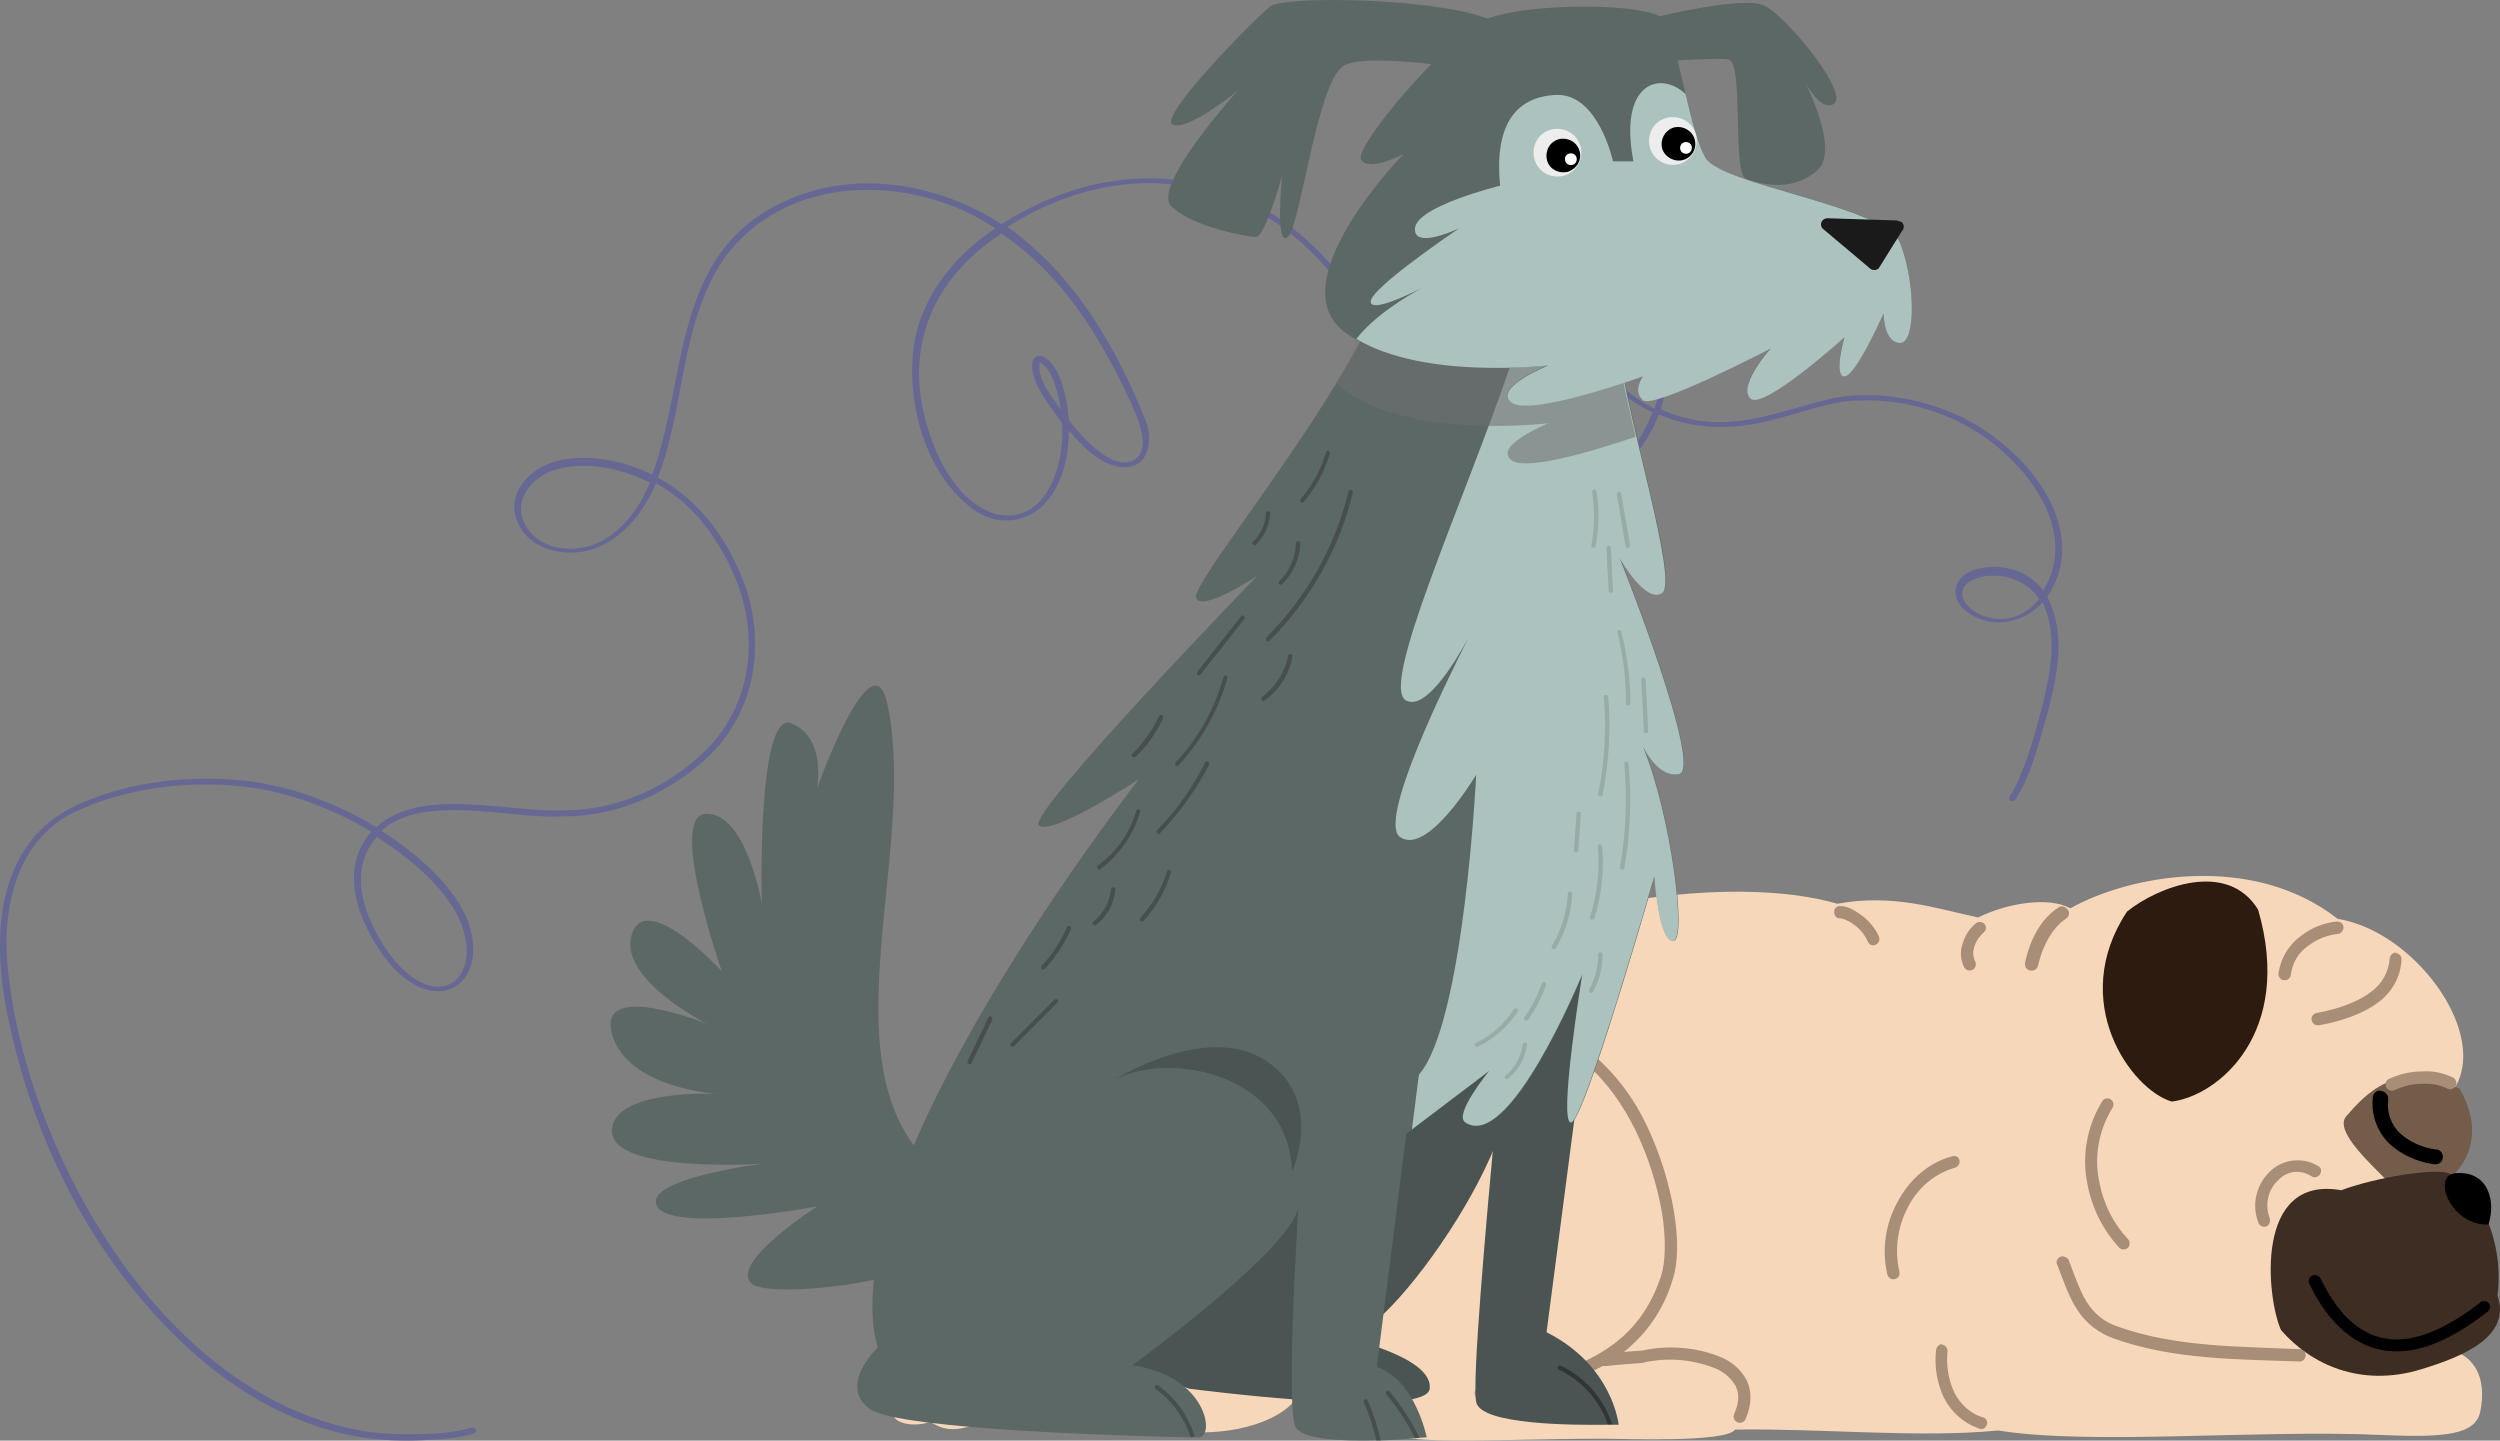 <svg xmlns="http://www.w3.org/2000/svg" xmlns:xlink="http://www.w3.org/1999/xlink" viewBox="0 0 1043.82 601.49">
  <rect x="0" y="0" width="1043.82" height="601.49" fill="#808080" stroke="none"/>
  <defs>
    <path id="a" fill="#5c6866" d="M683.81 186.33c-.18 1.45.18 2.72.91 3.99-.18-1.45-.54-2.72-.91-3.99"/>
  </defs>
  <path fill="#666793" d="M28.69 337.83c-30.65 16.96-31.21 53.56-26.54 80.7 9.49 51.76 32.88 102.15 72.22 140.41 20.15 19.61 45.82 36.08 75.94 41.04 8.83 1.44 17.82 1.78 26.65 1.33 6.95-.3 14.04-.76 20.68-2.79h.15c.79-.15 1.1-.94.8-1.57-.15-.79-.94-1.1-1.57-.8-5.68 1.41-11.52 2.34-17.36 2.48-8.37.45-16.72.28-25.08-.69C65.01 584.79 7.54 473.28 2.83 398.65c-1.05-21.62 4.69-48.11 28.22-59.56 21.79-10.2 47.04-13.29 70.54-10.71 19.4 2.26 37.52 9.4 53.43 18.9-14.24 16.37-4.83 38.47 6.02 53.02 20.6 26.55 45.09 10.67 33.64-17.58-7.22-15.01-21.08-26.4-35.41-35.9 17.7-15.73 53.33-4.76 75.73-5.97 21.14.21 41.82-8.57 57.16-21.78 24.81-20.44 28.2-53.41 17.07-79.31-6.74-16.11-17.91-31.43-34.6-40.31 11.58-29.63 8.99-62.92 27.19-90.8 25.96-37 79.59-36.25 113.76-13.29-18.33 12.11-31.93 30.36-34.2 50.55-2.74 23.18 5.23 52.86 25.71 67.26 9.6 6.8 22.7 5.11 30.14-4.03 6.97-8.5 9.04-19.38 9.06-29.47 5.34 6.32 11.48 13.12 20.47 15.19 13.09 2.24 14.85-11.17 11.56-19.22-11.91-30-29.35-60.65-57.69-80.91C475.29 60.32 531.88 77.02 563 124.1c14.46 22.28 19.76 49.58 39.74 68.87 10.86 10.59 26.13 19.62 43.34 17.77 21.78-2.63 39.8-19.31 46.47-37.75 14.65 6.51 32.01 6.7 47.95 2.16 9.94-2.34 19.57-6.1 29.68-7.5 18.31-2 36.75 1.98 52.66 11.17 22.68 13.15 45.8 42.55 30.28 67.75-4.09-5.37-10.39-9.02-17.17-9.66-7.25-.96-18.14 1.06-19.42 8.94-.81 8.04 8.17 13.12 16.06 13.92 7.57.65 15.15-2.48 20.22-8.32 6.27 13.11 3.56 28.25.22 42.12-3.19 12.14-6.37 24.44-12.07 35.94-.63 1.1-1.27 2.21-1.9 3.15-.95 1.42 1.57 2.69 2.52 1.11 6.97-11.19 9.68-23.96 13.34-36.09 4.14-15.93 7.81-33.58-.2-48.43 20.1-29.77-11.67-66.13-41.3-77.56-14.81-5.87-32.01-8.6-48.41-5.32-26.2 6.24-45.32 16.13-71.62 4.56 3.34-10.4 3.84-22.23-2.44-31.39-3.93-6.01-11.8-11.23-20.17-9.36-8.68 2.19-9.49 11.65-6.67 17.65 4.71 10.74 14.78 18.97 25.82 24.35-6.04 16.39-19.15 28.98-35.58 34.61-32.52 10.01-56.9-18.75-68.2-41.49-4.56-9.16-8.32-18.8-12.86-28.11-5.03-10.1-11.31-19.58-18.86-28.12-34.77-39.04-88.06-46.27-136.26-15.47-21.42-14.09-50.27-21.26-77.26-14.38-62.04 17.51-52.39 75.12-68.59 118.93-11.03-5.23-24.27-8.58-37.22-6.24-13.73 2.33-24.49 14.46-18.84 26.46 5.02 11.69 21.89 15.52 34.37 9.7 11.52-5.33 18.81-15.89 23.25-26.29 15.44 8.4 25.65 22.62 32.24 37.46 11.45 25.43 8.7 57.76-15.81 78.05-14.55 12.59-33.8 20.89-53.68 21.01-24.29 1.36-60.08-10.4-79.52 7.06-17.17-10.3-36.87-17.92-58.01-19.7-23.5-1.95-49.07 1.3-70.39 12.13m206.81-142.57c12.46-2.34 25.08 1.01 35.8 6.24-3.81 9.61-10.3 19.22-20.41 24.56-9.16 4.86-21.78 4.05-28.54-2.75-10.7-10.91-2.3-25.41 13.16-28.04m593.64 45.29c8.99-1.08 17.98 2.73 22.22 9.67-17.41 21.41-47.94-5.17-22.22-9.67M687.91 140.8c6.45 8.69 6.1 19.89 2.92 29.82-10.08-5.08-19.37-12.82-23.93-22.62-2.2-4.89-2.34-12.63 4.61-14.51 6.78-1.4 12.93 2.72 16.39 7.29m-253.68 10.43c5.99 3.65 7.54 13.74 8.79 20.05-3.62-5.53-10.53-13.28-8.79-20.05m-48.48 21.5c-6.87-29.36 4.08-56.78 32.36-75.17 24.72 16.47 39.97 41.27 52.05 66.23 2.82 6.16 6.12 12.47 6.9 19.27.92 10.26-7.45 12.61-15.63 7.21-6.3-3.96-10.71-9.34-15.11-14.71-.31-4.11-.93-8.2-2.02-12.16-5.15-21.63-20.93-18.19-9 1.55 1.73 3 3.77 5.69 5.81 8.53.79 1.42 2.51 2.53 2.36 4.26 1.07 14.52-5.63 41.63-27.54 37-17.65-5.4-26.59-26.72-30.19-42.04M163.55 399.61c-9.75-13.12-18.85-33.02-7.77-48.29.47-.63 1.1-1.26 1.58-1.89 13.38 8.7 26.3 19.15 33.68 32.73 12.24 24.96-7.05 43.05-27.49 17.44"/>
  <path fill="#f7d7ba" d="M445.78 563.12c-4.77 0-20.41.95-25.56 1.53-35.48 4.39-37.57 16.59-47.11 26.7 2.1 3.81 10.3 4.2 15.26 2.29 7.82 5.15 13.73 2.67 20.79.76 6.87 2.86 14.69 2.48 21.36-.76 8.39 4.58 18.5 5.72 27.66 3.05 7.25 2.1 16.02 4.2 28.99 0 19.07 3.81 43.3-.38 53.21-11.63 9.16 9.35 20.98 11.25 37.96 7.25-8.01 12.97 37.57 8.39 91.36 8.39 8.01 0 51.12 1.72 54.74-3.81 36.24-.57 76.48 3.62 109.86.38 38.91 6.29 109.86-.57 160.79 1.91 25.75 1.14 38.34-.19 40.44-9.54 2.86-13.54-1.14-27.47-22.32-27.47-41.77-10.49-5.72-72.29 12.59-109.48 12.02-23.46-18.5-64.09-49.78-69.04-35.48-27.85-86.97-18.31-111.58-4.39-8.96-4.96-26.13-2.29-38.53 3.81-16.4-3.43-35.29-10.11-58.75-5.72-44.44-12.97-125.5.38-172.99 25.94-43.11 23.46-62.18 75.34-69.04 133.51-12.4 24.6-61.99 26.32-79.34 26.32Z"/>
  <path fill="#2c1b0e" d="M942.83 379.83c14.88 51.31-16.4 77.63-36.05 80.11-16.98-4.96-43.49-41.77-18.69-79.34 12.78-10.3 41.96-21.74 54.74-.76"/>
  <path fill="#a88e76" d="M860.81 524.59c-1.34.19-2.29 1.53-2.1 2.86 0 .19 0 .38.19.38 2.67 7.06 4.77 13.35 8.2 18.69 3.62 5.91 9.16 10.11 15.64 12.4 24.6 8.77 51.12 8.58 77.06 9.54 1.34.19 2.67-.76 2.86-2.29.19-1.34-.76-2.67-2.29-2.86h-.38c-26.13-1.14-51.88-.95-75.53-9.35-5.53-1.72-10.11-5.34-13.16-10.3-2.86-4.58-4.96-10.68-7.63-17.74-.57-.76-1.72-1.53-2.86-1.34m-228.68-95.54c-1.34.19-2.48 1.53-2.29 2.86s1.53 2.48 2.86 2.29c11.06-.95 20.79 2.86 29.37 9.92 8.39 7.06 15.64 17.17 20.98 28.23 5.15 10.68 8.77 22.12 10.87 33.95 1.72 10.87 1.53 20.6-.38 26.51-5.34 16.02-14.5 26.13-27.27 33.19-12.78 7.06-28.99 10.68-48.26 13.16-1.34.19-2.48 1.53-2.29 2.86.19 1.34 1.53 2.48 2.86 2.29 19.65-2.67 36.62-6.29 50.16-13.73 14.3-7.63 24.99-20.6 29.56-36.05 2.48-7.44 2.48-17.55.57-28.99-2.1-12.21-5.91-24.22-11.25-35.48-5.34-11.44-12.97-21.55-22.51-29.75-9.16-8.01-20.98-11.83-33-11.06v-.19h.02Zm343.31-44.26c-5.34.57-10.49 2.67-14.88 6.1-4.96 3.62-8.2 9.16-9.16 15.07-.38 1.34.38 2.86 1.72 3.24 1.34.38 2.86-.38 3.24-1.72 0-.38.19-.57.19-.95.76-4.77 3.24-8.96 7.25-11.63 3.43-2.67 7.63-4.39 12.21-4.96 1.34 0 2.48-1.34 2.48-2.67s-1.14-2.48-2.67-2.48h-.38m24.8 12.97c-1.34 0-2.29 1.14-2.48 2.48-.38 5.53-3.24 10.68-7.82 13.92-4.96 3.81-12.4 6.87-22.51 8.77-1.34.19-2.48 1.34-2.29 2.86.19 1.34 1.34 2.48 2.86 2.29h.38c10.49-1.91 18.69-5.15 24.6-9.54 5.72-4.2 9.35-10.68 9.73-17.74.19-1.34-.95-2.67-2.29-2.86 0-.13-.06-.19-.19-.19m-120.34 60.85c-.76 0-1.72.38-2.1 1.14-6.48 10.49-8.77 23.08-6.1 35.29 1.91 9.73 6.48 18.69 13.16 25.94.95.95 2.67.95 3.62 0s.95-2.67 0-3.62c-6.1-6.48-10.11-14.5-11.83-23.27-2.48-10.87-.38-22.12 5.34-31.47.76-1.14.57-2.67-.76-3.62-.19-.19-.76-.38-1.34-.38m-19.45-80.12c-.38 0-.76.19-.95.38-9.92 6.48-12.97 18.5-13.92 22.89-.38 1.53.38 3.05 1.91 3.43 1.53.38 3.05-.38 3.43-1.91.95-4.2 4.01-14.5 11.63-19.65 1.34-.76 1.72-2.48.95-3.62-.76-1.14-1.91-1.72-3.05-1.53m-34.33 6.5c-.38 0-.76.19-1.14.57-2.86 2.29-4.77 5.53-5.72 9.16-.95 3.05-.57 6.48.95 9.35.76 1.14 2.29 1.53 3.62.76 1.14-.76 1.53-2.29.76-3.62-.76-1.72-.95-3.62-.38-5.34.57-2.48 2.1-4.77 4.01-6.48 1.14-.95 1.34-2.48.38-3.62-.57-.57-1.53-.95-2.48-.76m-57.79-6.7c-1.53 0-2.67 1.14-2.48 2.67 0 1.53 1.14 2.67 2.67 2.48 2.1.38 4.2 1.53 5.91 2.86 2.29 1.72 4.2 4.01 5.34 6.68.57 1.34 1.91 2.1 3.24 1.53s2.1-1.91 1.53-3.24v-.19c-1.53-3.43-4.01-6.48-7.06-8.77-2.86-2.1-5.91-4.01-9.16-4.01m46.74 104.51c-10.11 2.67-18.12 10.11-22.89 19.26-4.96 9.16-6.48 19.65-4.2 29.75.19 1.34 1.34 2.48 2.86 2.29s2.48-1.34 2.29-2.86v-.19c0-.19-.19-.57-.19-.76-1.91-8.96-.57-18.12 3.62-26.13 4.01-8.01 11.06-14.11 19.65-16.59 1.34-.38 2.29-1.72 1.91-3.24s-1.72-1.91-3.05-1.53"/>
  <path fill="#735c4a" d="M1022.55 492.17c8.58-7.06 14.3-20.41 4.39-37.57-26.51-13.16-39.86 3.05-47.3 11.44-5.53 6.29 11.63 21.17 18.12 28.04 8.2-4.2 15.26-4.96 24.8-1.91"/>
  <path fill="#a88e76" d="M810.65 561.21c-1.14.19-2.1 1.14-2.29 2.48-.76 6.87.38 13.73 3.24 19.84 3.05 5.91 8.01 10.49 14.3 12.78 1.14.76 2.86.38 3.43-.95.76-1.14.38-2.86-.95-3.43-.19-.19-.38-.19-.76-.19-5.15-1.72-9.16-5.53-11.63-10.3-2.48-5.34-3.43-11.25-2.86-17.17.19-1.34-.95-2.67-2.29-2.86.19-.19 0-.19-.19-.19m-109.1 1.52c-5.34-.38-10.68 0-15.83 1.14h-.38c-6.48.57-10.87.76-15.45 1.34-1.34.19-2.48 1.53-2.29 2.86s1.53 2.48 2.86 2.29c4.39-.57 8.77-.76 15.64-1.34.13 0 .25-.06.38-.19 9.73-2.1 19.84-1.34 29.18 2.29 3.81 1.34 6.87 4.01 8.96 7.44 1.53 3.05 1.72 6.68-.57 11.83-.57 1.34 0 2.86 1.34 3.43s2.86 0 3.43-1.34c2.67-6.1 2.67-11.83.38-16.4-2.48-4.58-6.68-8.01-11.44-9.73-5.15-2.1-10.68-3.24-16.21-3.62m309.56-115.39c-4.58 0-9.35 1.14-13.54 3.05-1.34.57-1.91 2.1-1.34 3.43s2.1 1.91 3.43 1.34c.19 0 .19-.19.38-.19 3.62-1.53 7.44-2.48 11.25-2.48 3.62-.19 7.06.38 10.3 1.91 1.14.76 2.86.38 3.62-.76s.38-2.86-.76-3.62c-4.2-2.1-8.77-3.05-13.35-2.67"/>
  <path d="M993.37 455.36c-1.53.19-2.67 1.53-2.67 3.05-.76 7.06 1.91 14.3 7.06 19.26 5.15 4.58 11.44 7.44 18.31 8.39 1.72.38 3.43-.57 3.81-2.29s-.57-3.43-2.29-3.81h-.57c-5.53-.76-10.68-3.05-14.88-6.68-3.81-3.62-5.72-8.96-4.96-14.11.19-1.72-1.14-3.43-2.86-3.62-.38-.19-.57-.19-.95-.19"/>
  <path fill="#3d2d23" d="M1042.77 540.81c5.72 16.78-12.97 25.18-31.85 30.9-25.56 7.82-46.35-2.29-58.55-16.4-5.91-13.16-11.44-64.85 25.18-58.36 15.45-5.72 38.53-8.96 44.25-7.25 10.3 2.67 24.22 25.94 20.98 51.12"/>
  <path d="M1038.96 511.24c-15.07.76-23.65-19.45-14.3-21.36 14.5-1.53 17.55 12.02 14.3 21.36m-72.86 21.17c-1.34.19-2.29 1.53-2.1 2.86 0 .19.19.57.19.76 8.58 17.55 20.03 26.7 33 28.04 12.97 1.34 26.7-4.96 41.2-16.21 1.14-.76 1.72-2.29.95-3.43-.76-1.14-2.1-1.53-3.43-.95l-.57.57c-13.92 10.68-26.7 16.21-37.57 15.07-10.87-1.14-20.6-8.39-28.8-25.18-.57-1.14-1.72-1.72-2.86-1.53"/>
  <path fill="#a88e76" d="M957.52 484.54c-3.43.38-6.87 1.91-9.35 4.2-5.91 5.34-8.2 13.92-5.34 21.36.19 1.34 1.53 2.29 2.86 2.1s2.29-1.53 2.1-2.86v-.19c0-.19-.19-.57-.19-.76-2.1-5.72-.57-12.02 4.01-16.02 3.62-3.62 9.16-4.01 13.35-1.34 1.14.95 2.67.57 3.62-.57.76-1.14.76-2.67-.38-3.43-.19 0-.19-.19-.38-.19-3.05-1.91-6.68-2.67-10.3-2.29"/>
  <path fill="#4a5453" d="M616.36 585.44c1.99 9.61 41.34 9.61 54.94 9.43h4.53s-2.36-24.66-30.1-38.62l11.61-88.85 10.88-83.59-40.98 49.5c-.36 6.17-1.45 18.5-2.72 33.55-3.99 43.34-9.97 109.89-8.16 118.59"/>
  <path fill="#5c6866" d="M370.47 293.86c13.6 63.1-29.19 156.67 23.03 196.38s-68.91 54.22-79.42 45.88c-10.52-8.34 27.2-32.46 27.2-32.46s-60.56 11.42-66.91 0 43.88-17.77 43.88-17.77-62.74 4.17-62.74-13.6 43.88-15.59 43.88-15.59-37.54-2.18-43.88-25.02c-6.35-22.85 39.71-4.17 39.71-4.17s-37.54-18.86-31.37-37.54c6.17-18.68 37.54 15.59 37.54 15.59s-23.03-65.82-6.35-65.82 23.03 37.54 23.03 37.54-2.18-81.42 12.51-75.25 10.52 27.2 10.52 27.2 23.03-64.55 29.38-35.36"/>
  <path fill="#4a5453" d="M620.16 440.01c35.54 6.17-32.1 111.34-57.12 118.95 0 0 35.36 7.8 33.91 20.85s-100.46 0-100.46 0l-53.31-18.5 68.72-73.44L620.15 440h.01Z"/>
  <path fill="#5c6866" d="M363.58 588.52c12.87 8.52 112.61 11.24 133.46 11.61h3.45c6.89 0 3.81-25.57-27.74-30.1 0 0 64.01-46.42 69.27-65.28-.91 16.14-4.71 81.96-1.27 90.67 2.18 5.62 19.4 6.35 34.09 5.98h1.81c5.62-.18 10.7-.54 14.33-.91.73 0 1.27-.18 1.81-.18 1.81-.18 2.9-.18 2.9-.18s-4.71-23.94-20.85-29.38l12.33-97.37 2.54-1.81 32.28-24.48c-.36.54-15.05 18.31-9.97 21.58 3.81 2.54 8.16 1.45 12.69-1.99 16.86-13.06 35.54-58.39 36.08-59.84-.18 1.45-9.97 61.83-4.71 61.83.36 0 .91-.54 1.45-1.45 7.98-12.69 33.36-101.36 33.36-101.36s1.63 27.02 7.8 27.02c5.8 0-.73-52.4-12.51-81.05 2.72 5.08 7.8 12.33 14.87 11.42 10.7-1.45-23.75-88.13-24.66-90.48.54 1.09 11.06 19.22 17.77 14.69 4.35-2.9-2.36-30.46-8.89-57.48-.36-1.27-.54-2.54-.91-3.99s-.54-2.54-.91-3.99c-3.26-13.6-6.17-26.47-7.07-35v-.18c-2.18-18.31-47.15-21.03-76.16-20.85-13.96 0-24.3.73-24.3.73-5.08 11.24-10.88 21.94-17.41 32.46-25.57 42.07-60.93 85.59-59.11 90.48 2.36 6.17 25.57-9.25 25.57-9.25s-96.65 99.73-91.21 104.26c5.26 4.53 40.62-18.68 41.71-19.22-1.81 2.36-129.65 165.92-108.98 237.36-.73.18-16.86 16.5-2.9 25.75"/>
  <use xlink:href="#a" fill="#5c6866"/>
  <use xlink:href="#a" fill="#5c6866"/>
  <path fill="#abc2be" d="M616.36 323.42s-5.08 103.9-23.94 125.3l-2.9 22.85 32.28-24.48c-.36.54-15.05 18.31-9.97 21.58 18.31 12.15 48.05-60.2 48.78-61.83-.18 1.45-9.97 61.83-4.71 61.83s34.82-102.81 34.82-102.81 1.63 27.02 7.8 27.02c5.8 0-.73-52.4-12.51-81.05 2.72 5.08 7.8 12.51 14.87 11.42 10.7-1.45-23.75-88.13-24.66-90.3.54 1.09 11.06 19.22 17.77 14.69 6.89-4.71-14.69-73.26-17.77-100.28l-45.88 6.17c-20.13 58.39-54.22 132.73-43.34 138.9 7.98 4.53 20.31-15.41 26.11-26.11-9.79 19.4-38.08 76.88-28.47 83.23 11.61 7.8 31.73-26.11 31.73-26.11"/>
  <path fill="#707070" d="M575.38 127.04s10.34-.73 24.3-.73c29.01-.18 74.16 2.72 76.16 20.85v.18c1.09 8.7 3.81 21.4 7.07 35-10.52 3.63-45.33 15.05-51.86 9.79-7.62-5.98 14.69-15.05 15.41-15.41-1.27.18-51.5 5.98-80.33-10.7-1.63-.91-3.26-1.99-4.71-3.08-1.27-.91-2.54-1.99-3.45-3.26 6.35-10.7 12.15-21.58 17.41-32.64" opacity=".54" style="isolation:isolate"/>
  <path fill="#5c6866" d="M561.41 138.64c1.45 1.09 3.08 2.18 4.71 3.08 28.65 16.86 78.88 10.88 80.33 10.7-.91.36-23.03 9.43-15.41 15.41 7.62 6.17 54.04-10.52 54.94-10.88-.18.18-4.53 6.17 0 9.97s52.59-21.22 53.31-21.58c-.36.36-13.78 15.59-8.52 20.85s39.35-25.57 39.35-25.57-4.71 16.32 0 16.32 16.32-26.29 16.32-26.29 0 12.33 6.89 12.33 6.17-26.29 0-41.71c-6.17-15.41-74.16-23.75-81.24-35.36-3.26-5.62-5.8-15.96-8.34-26.66-2.72-11.61-5.26-23.75-8.7-30.64-3.81-7.8-60.2-7.8-75.8 0-15.59 7.8-54.04 52.59-50.95 58.03s17.77-2.36 17.77-2.36-52.4 53.49-24.66 74.35"/>
  <path fill="#5c6866" d="M630.14 14.98C628.51-.43 537.3-2.79 530.41 2.65c-6.89 5.44-46.96 46.24-40.8 49.32 6.16 3.08 27.02-13.96 27.02-13.96s-35.54 39.35-27.74 47.87c7.8 8.52 31.73 13.06 35.54 13.06s10.88-25.57 10.88-25.57-3.08 30.1 2.36 25.57S550 32.39 561.61 27.13c11.61-5.26 54.94 2.36 54.94 2.36l13.6-14.51h-.01Zm45.69-3.99s50.95-13.96 61.11-8.52 35.54 37.17 28.65 40.98-14.69-14.69-14.69-14.69 18.5 33.18 7.8 42.43-23.39 5.62-29.56 3.63-.73-49.14-7.62-50.05-37.9 1.63-37.9 1.63l-7.8-15.41Z"/>
  <path fill="#abc2be" d="M646.46 152.61c-.91.36-23.03 9.43-15.41 15.41 7.62 6.17 54.04-10.52 54.94-10.88-.18.18-4.53 6.17 0 9.97s52.59-21.22 53.31-21.58c-.36.36-13.78 15.59-8.52 20.85s39.35-25.57 39.35-25.57-4.71 16.32 0 16.32 16.32-26.29 16.32-26.29 0 12.33 6.89 12.33 6.17-26.29 0-41.71c-6.17-15.41-74.16-23.94-81.24-35.54-3.26-5.62-5.8-15.96-8.34-26.66-10.34-9.79-28.11-5.08-21.76 28.11h-8.52s-6.17-28.65-23.94-27.74c-17.77.91-25.57 13.96-23.21 37.9 0 0-34.82 8.52-35.54 17.77-.73 9.07 17.77.36 18.5 0-1.09.73-37.9 25.57-36.99 30.83.54 4.17 15.23-2.72 21.76-6.17-6.17 3.45-20.31 11.79-27.74 21.58 28.47 17.05 78.7 11.06 80.15 11.06"/>
  <path fill="#1a1a1a" d="m791.88 92.04-28.83-.91c-1.45 0-2.72 1.09-2.72 2.54 0 .73.18 1.27.73 1.81l19.4 16.32c.91 1.09 2.72 1.27 3.81.36l.18-.18 9.61-15.41c1.09-1.09 1.09-2.72 0-3.81-.91-.36-1.45-.54-2.18-.73"/>
  <path fill="#ededed" d="M659.88 61.03c-1.45-5.26-6.89-8.34-12.33-6.89s-8.34 6.89-6.89 12.33c1.45 5.26 6.89 8.34 12.33 6.89 5.44-1.63 8.34-7.07 6.89-12.33"/>
  <path d="M659.51 63.03c-1.09-3.81-4.9-5.8-8.7-4.9-3.81 1.09-5.8 4.9-4.9 8.7s4.9 5.8 8.7 4.9c3.81-1.27 5.98-5.08 4.9-8.7"/>
  <path fill="#fff" d="M658.24 65.75c-.36-1.27-1.63-1.99-3.08-1.63-1.45.36-1.99 1.63-1.63 3.08.36 1.27 1.63 1.99 3.08 1.63 1.27-.36 1.99-1.63 1.63-3.08"/>
  <path fill="#ededed" d="M708.11 56.14c-1.45-5.26-6.89-8.34-12.33-6.89s-8.34 6.89-6.89 12.33c1.45 5.26 6.89 8.34 12.33 6.89 5.26-1.63 8.34-7.07 6.89-12.33"/>
  <path d="M707.57 58.13c-1.09-3.63-4.9-5.8-8.7-4.9-3.63 1.09-5.8 4.9-4.9 8.7 1.09 3.63 4.9 5.8 8.7 4.9 3.81-1.09 5.98-4.9 4.9-8.7"/>
  <path fill="#fff" d="M706.3 61.03c-.36-1.27-1.63-1.99-3.08-1.63-1.27.36-1.99 1.63-1.63 3.08.36 1.27 1.63 1.99 3.08 1.63 1.27-.36 1.99-1.81 1.63-3.08"/>
  <path fill="#464f4e" d="M578.82 582.18c4.71 5.62 8.7 11.79 11.97 18.31.73 0 1.27-.18 1.81-.18-3.26-7.07-7.62-13.6-12.51-19.4-.73-.91-1.99.36-1.27 1.27m-9.43 3.26c2.36 5.08 3.99 10.52 5.26 15.96h1.81c-1.27-5.8-3.08-11.42-5.44-16.68-.54-1.09-2.18-.18-1.63.73M482.53 580c6.89 4.9 11.97 11.97 14.51 19.95h1.81c-2.54-8.7-7.98-16.32-15.41-21.58-.91-.54-1.81 1.09-.91 1.63"/>
  <path fill="#2f3635" d="M650.81 571.84c9.61 4.53 17.05 12.87 20.49 22.85h1.81c-3.45-10.7-11.24-19.58-21.4-24.48-1.09-.36-1.99 1.09-.91 1.63"/>
  <path fill="#464f4e" d="M543.1 208.27c4.9-5.62 8.52-12.33 10.52-19.4.18-.54.73-.73 1.09-.54.36.18.73.54.54 1.09-2.18 7.43-5.98 14.33-11.06 20.31-.54.73-1.81-.54-1.09-1.45m-14.33 57.84c16.86-16.86 28.65-37.9 34.27-60.93.18-1.09 1.99-.73 1.81.54-5.62 23.39-17.77 44.79-34.82 61.83-.36.36-.91.36-1.27 0s-.36-1.09 0-1.45m-28.82 14.33 18.31-23.21c.73-.91 1.99.36 1.27 1.27l-18.31 23.21c-.73.91-1.99-.36-1.27-1.27m-9.06 37.9c9.43-10.15 16.32-22.3 19.95-35.72.18-.54.73-.73 1.09-.54.36.18.73.54.54 1.09-3.81 13.6-10.88 26.11-20.49 36.45-.54.91-1.81-.36-1.09-1.27m-18.14-3.64c4.71-4.53 8.52-9.97 11.24-15.78.54-1.09 1.99-.18 1.63.91-2.72 6.17-6.71 11.61-11.42 16.14-1.09.73-2.36-.54-1.45-1.27m54.22-23.75c5.62-4.17 9.61-10.34 10.88-17.23.18-1.09 1.99-.73 1.81.54-1.45 7.43-5.62 13.96-11.79 18.31-.91.54-1.81-.91-.91-1.63m-43.87 55.68c8.16-8.34 14.87-17.77 20.13-28.29.54-1.09 1.99-.18 1.63.91-5.44 10.52-12.33 20.13-20.49 28.65-.73.91-1.99-.36-1.27-1.27m-24.66 14.69c7.8-5.62 13.42-13.6 15.96-22.85.18-.54.73-.73 1.09-.54.54.18.73.54.54 1.09-2.72 9.61-8.7 17.95-16.68 23.94-.91.54-1.81-.91-.91-1.63m75.79-118.78c4.35-4.17 6.71-9.79 6.89-15.78 0-1.09 1.81-1.09 1.81 0-.18 6.35-2.9 12.51-7.43 17.05-.91.91-2.18-.36-1.27-1.27m-11.06-16.32c3.26-3.08 5.26-7.43 5.44-11.97 0-1.09 1.81-1.09 1.81 0-.36 4.9-2.36 9.61-5.98 13.24-.91.73-1.99-.54-1.27-1.27M435.03 403.2c4.35-4.71 7.98-10.34 10.52-16.14.54-1.09 1.99-.18 1.63.91-2.72 5.98-6.35 11.61-10.88 16.5-.91.91-2.18-.36-1.27-1.27m21.39-18.31c4.17-3.26 6.89-8.16 7.43-13.6.18-1.09 1.81-1.09 1.81 0-.36 5.8-3.26 11.24-7.98 14.87-.91.73-2.18-.54-1.27-1.27m19.78-1.81c5.08-5.44 8.89-11.97 11.06-19.22.18-.54.73-.73 1.09-.54.54.18.73.54.54 1.09-2.18 7.43-6.17 14.33-11.42 20.13-.73.73-1.99-.54-1.27-1.45m-72.17 59.83 8.7-18.13c.54-1.09 1.99-.18 1.63.91l-8.7 18.13c-.54 1.09-2.18.18-1.63-.91m18.13-7.44 18.13-18.13c.36-.36.91-.36 1.27 0s.36.91 0 1.27l-18.13 18.13c-.36.36-.91.36-1.27 0s-.36-.91 0-1.27"/>
  <path fill="#97aba7" d="M676.92 263.76c2.54 9.79 3.81 19.95 3.81 29.92 0 .54-.36.91-.91.91s-.91-.36-.91-.91c0-9.97-1.09-19.95-3.63-29.56-.18-.54.18-.91.73-1.09.36 0 .91.18.91.73m-9.61 67.64c2.72-13.24 3.45-26.84 2.36-40.44-.18-1.09 1.63-1.09 1.81 0 1.09 13.6.36 27.38-2.36 40.8-.18 1.27-1.99.73-1.81-.36m9.07 30.64c2.54-14.14 3.08-28.65 1.81-43.16-.18-1.09 1.63-1.09 1.81 0 1.27 14.51.73 29.19-1.81 43.52-.18 1.27-1.99.73-1.81-.36m-12.52 20.86c3.08-9.61 4.17-19.58 3.26-29.56-.18-1.09 1.63-1.09 1.81 0 .91 10.15-.18 20.31-3.26 30.1-.54.91-2.18.54-1.81-.54m-5.62-43.16c0-1.09 1.81-1.09 1.81 0-.36 5.08-.73 10.15-1.09 15.41 0 1.09-1.81 1.09-1.81 0 .36-5.26.73-10.34 1.09-15.41m-10.33 55.3c3.99-6.53 6.35-14.14 6.71-21.94 0-1.09 1.81-1.09 1.81 0-.36 7.98-2.72 15.96-6.89 22.85-.54.91-2.18 0-1.63-.91m24.66-166.28.91 17.95c0 1.09-1.81 1.09-1.81 0-.36-5.98-.73-11.97-.91-17.95 0-1.09 1.81-1.09 1.81 0m4.35-22.66 3.63 21.58c.18 1.09-1.45 1.63-1.81.54l-3.63-21.58c-.18-1.27 1.45-1.81 1.81-.54m10.16 77.61c.36 7.25.73 14.51 1.09 21.58 0 1.09-1.81 1.09-1.81 0-.36-7.25-.73-14.51-1.09-21.58-.18-1.09 1.63-1.09 1.81 0M663.5 413.18c2.54-4.53 3.81-9.61 3.81-14.69 0-.54.36-.91.91-.91s.91.36.91.91c0 5.44-1.27 10.88-3.99 15.59-.18.36-.73.54-1.27.36-.54-.36-.54-.91-.36-1.27m-27.03 11.61c3.08-4.35 5.62-9.07 7.25-14.14.36-1.09 2.18-.54 1.81.54-1.81 5.26-4.35 10.15-7.43 14.51-.73.91-2.36.18-1.63-.91m-20.31 10.7c6.53-3.08 11.97-7.98 15.96-14.14.54-.91 2.18 0 1.63.91-4.17 6.35-9.79 11.42-16.68 14.69-1.09.54-1.99-.91-.91-1.45m12.34 13.59c3.99-3.08 6.53-7.8 7.25-12.87.18-1.09 1.99-1.09 1.81 0-.73 5.44-3.45 10.52-7.8 14.14-.91.73-2.18-.54-1.27-1.27m35.91-221.4c1.45-7.25 1.45-14.69.36-22.12-.18-1.09 1.45-1.63 1.81-.54 1.27 7.62 1.09 15.41-.36 23.03-.36 1.09-2.18.73-1.81-.36"/>
  <path fill="#4a5453" d="M539.47 489.15c-1.27-40.26-49.87-50.59-73.98-38.44 0 0 38.44-24.12 63.1-7.8 24.66 16.32 10.88 46.24 10.88 46.24"/>
</svg>